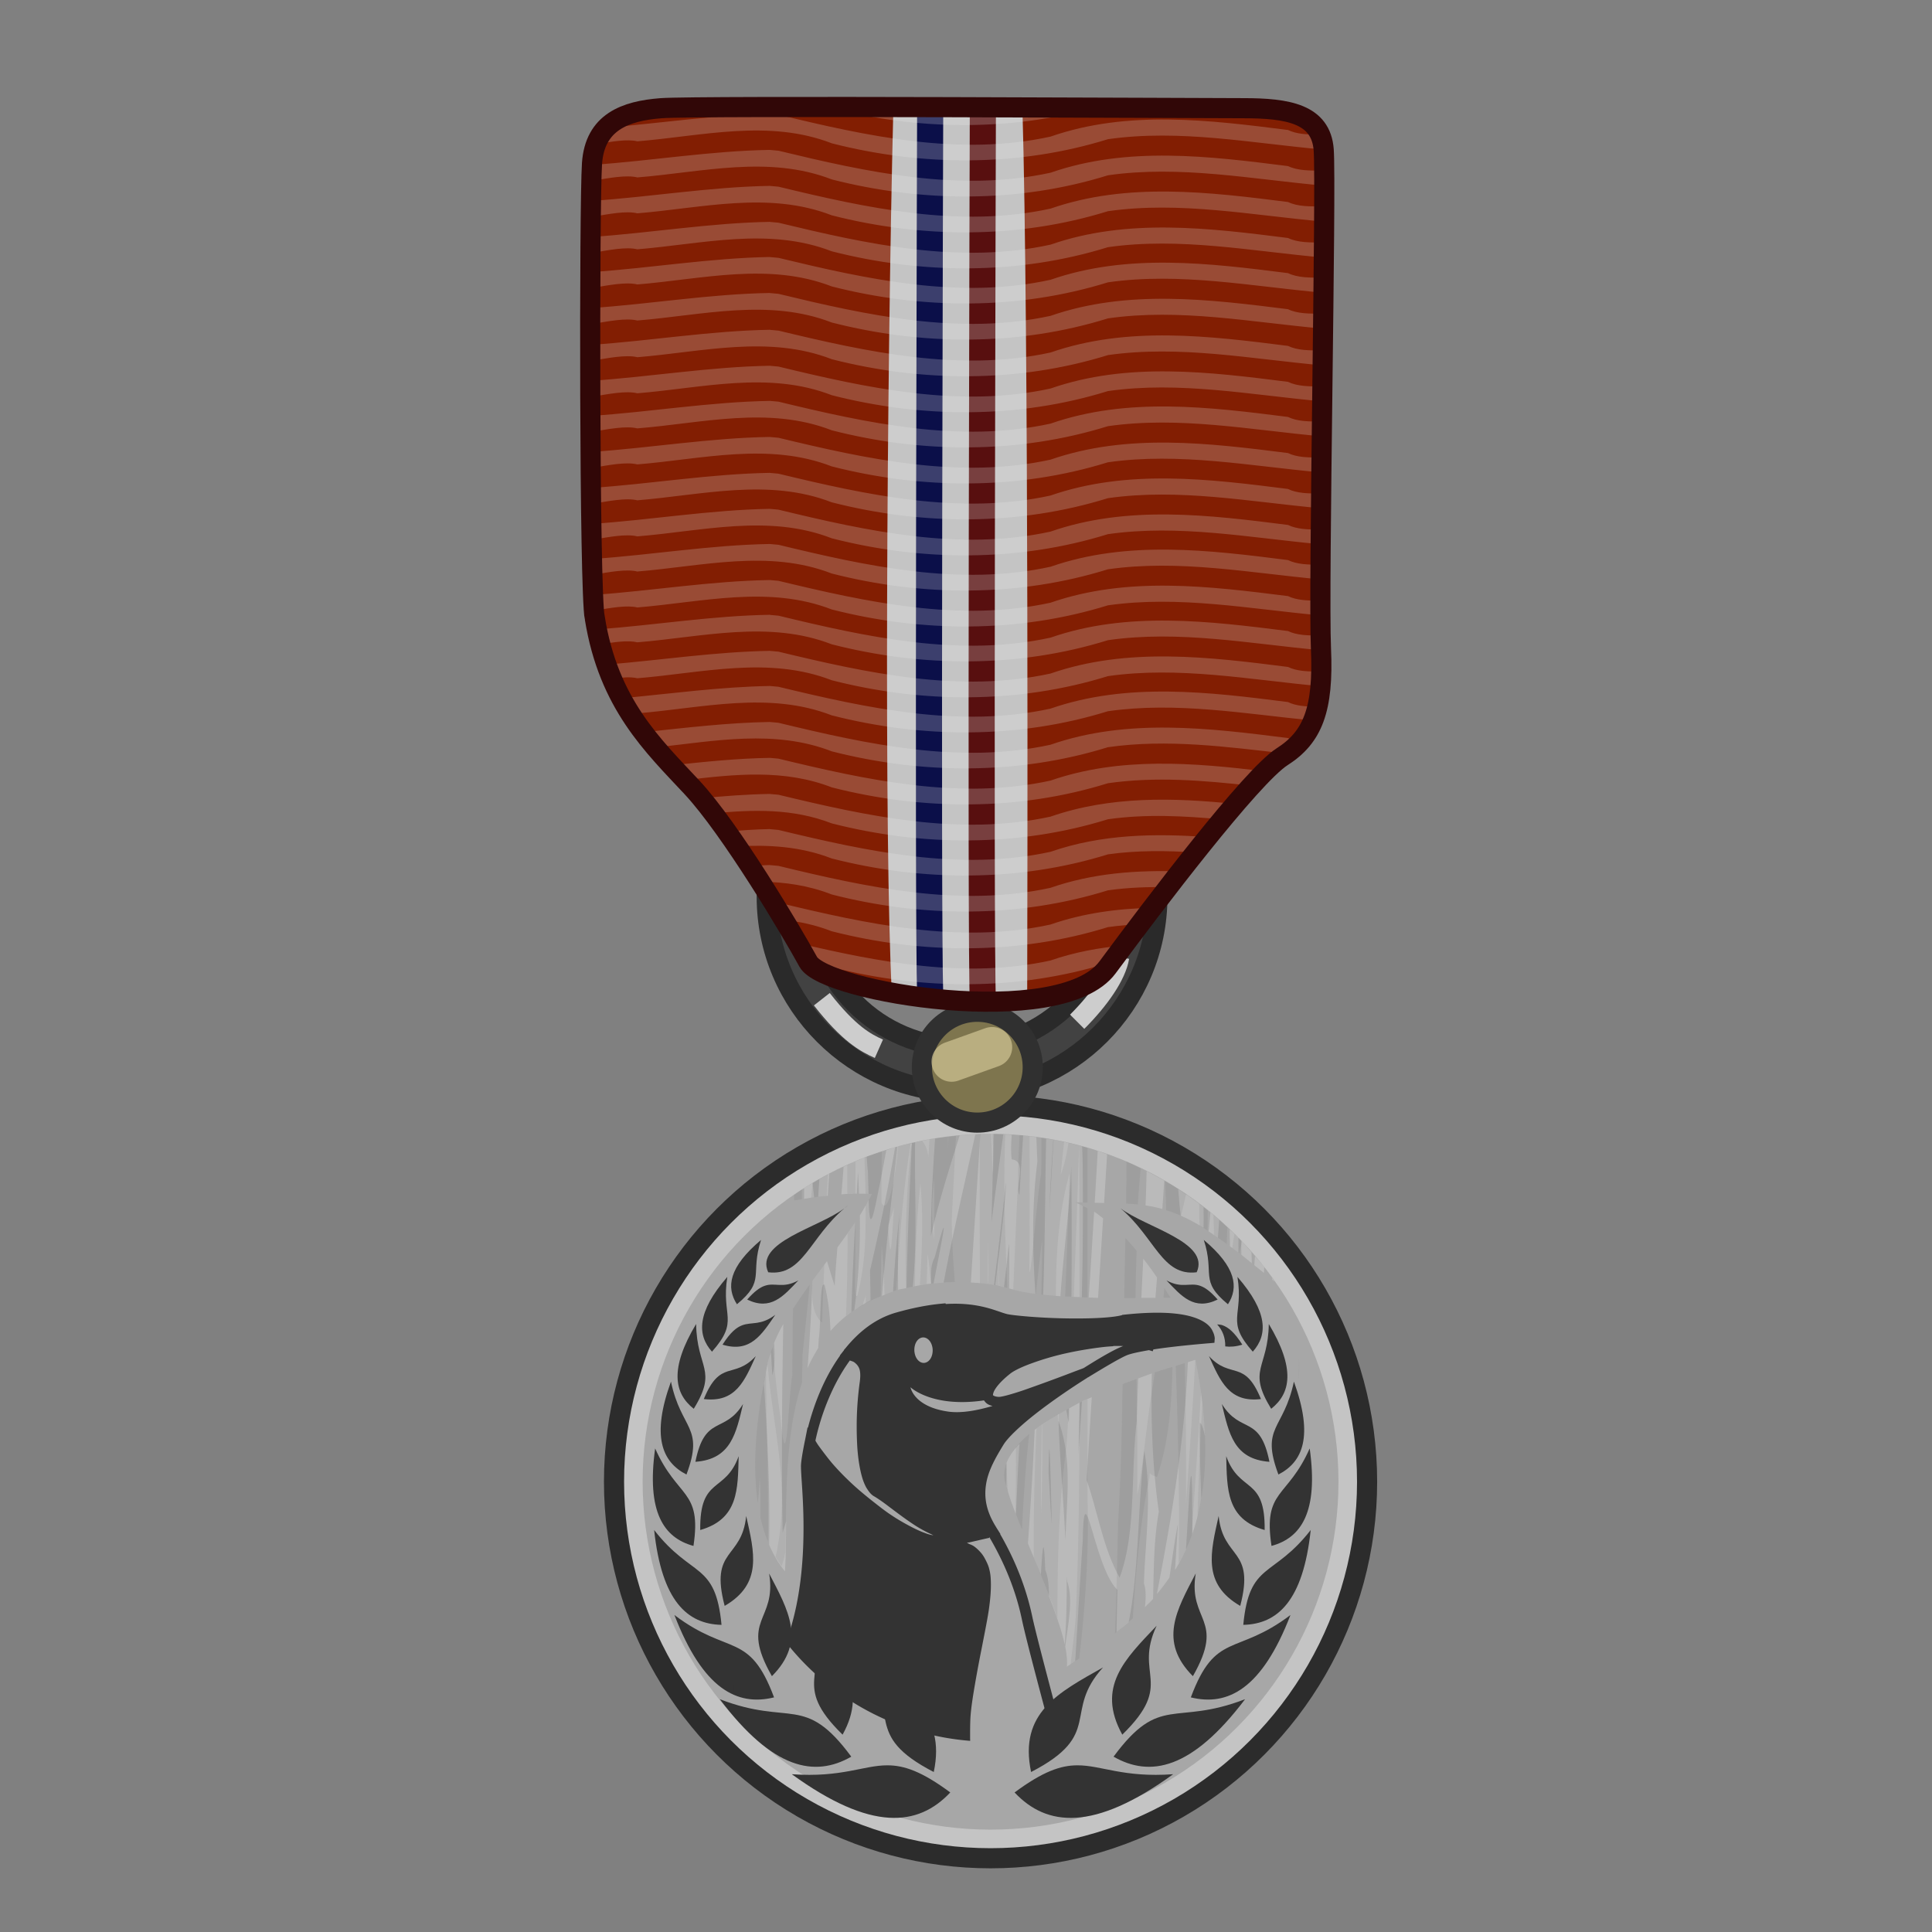 <?xml version="1.0" encoding="UTF-8" standalone="no"?>
<svg
   xmlns:dc="http://purl.org/dc/elements/1.1/"
   xmlns:cc="http://creativecommons.org/ns#"
   xmlns:rdf="http://www.w3.org/1999/02/22-rdf-syntax-ns#"
   xmlns:svg="http://www.w3.org/2000/svg"
   xmlns="http://www.w3.org/2000/svg"
   width="100%"
   height="100%"
   id="medal01"
   version="1.1"
   viewBox="0 0 48 48">
  <rect x="0" y="0" width="48" height="48" fill="#808080" stroke="none"/>
  <defs
     id="defs4138" />
  <circle
     r="9.355"
     cy="36.813"
     cx="24.61"
     id="path4219"
     style="fill:#c4c4c4;stroke-width:0.5;stroke-linecap:butt;marker:none" />
  <circle
     style="fill:#a7a7a7;stroke-width:0.5;stroke-linecap:butt;marker:none"
     id="circle4364"
     cx="24.61"
     cy="36.813"
     r="8.644" />
  <path
     id="path8735"
     d="m 21.066,29.947 c -0.029,0.023 -0.058,0.045 -0.085,0.068 0.03,-0.023 0.06,-0.044 0.085,-0.068 z m -0.089,0.074 c -0.639,0.481 -2.233,0.839 -1.891,1.588 0.858,0.107 1.031,-0.86 1.891,-1.588 z m 6.863,0 c 0.859,0.728 1.032,1.695 1.891,1.588 0.341,-0.748 -1.253,-1.107 -1.891,-1.588 z m -8.932,0.785 c -0.803,0.676 -0.871,1.177 -0.599,1.598 0.722,-0.595 0.319,-0.74 0.599,-1.598 z m 11,0 c 0.281,0.858 -0.122,1.003 0.6,1.598 0.271,-0.421 0.203,-0.923 -0.6,-1.598 z m -11.838,0.918 c -0.763,0.881 -0.751,1.443 -0.381,1.858 0.69,-0.779 0.223,-0.868 0.381,-1.858 z m 12.674,0 c 0.159,0.99 -0.308,1.079 0.381,1.858 0.371,-0.415 0.383,-0.977 -0.381,-1.858 z m -10.91,0.088 c -0.393,0.211 -0.572,0.043 -0.834,0.133 -0.119,0.041 -0.254,0.135 -0.436,0.342 0.584,0.283 0.896,-0.08 1.27,-0.475 z m 9.148,0 c 0.375,0.395 0.686,0.758 1.27,0.475 -0.181,-0.207 -0.316,-0.301 -0.436,-0.342 -0.262,-0.09 -0.441,0.078 -0.834,-0.133 z m -9.72,0.854 c -0.359,0.272 -0.577,0.171 -0.819,0.259 -0.144,0.053 -0.296,0.173 -0.492,0.483 0.69,0.209 0.969,-0.244 1.311,-0.742 z m -1.967,0.228 c -0.666,1.111 -0.544,1.725 -0.059,2.107 0.604,-0.984 0.076,-0.993 0.059,-2.107 z m 14.228,0 c -0.017,1.114 -0.545,1.123 0.059,2.107 0.486,-0.382 0.607,-0.996 -0.059,-2.107 z m -1.283,0.01 c 0.134,0.149 0.205,0.325 0.201,0.547 0.124,0.016 0.262,0.006 0.424,-0.043 -0.196,-0.31 -0.347,-0.43 -0.492,-0.483 -0.044,-0.016 -0.089,-0.014 -0.133,-0.021 z m -11.463,0.789 c -0.543,0.588 -0.879,0.061 -1.291,1.066 0.796,0.096 1.013,-0.455 1.291,-1.066 z m 11.26,0 c 0.278,0.611 0.496,1.162 1.291,1.066 -0.412,-1.005 -0.748,-0.478 -1.291,-1.066 z m -13.367,0.633 c -0.491,1.353 -0.226,1.994 0.385,2.308 0.45,-1.202 -0.13,-1.097 -0.385,-2.308 z m 15.477,0 c -0.256,1.211 -0.835,1.106 -0.385,2.308 0.611,-0.314 0.875,-0.955 0.385,-2.308 z m -13.686,0.556 c -0.468,0.757 -0.947,0.252 -1.184,1.436 0.888,-0.064 1.01,-0.71 1.184,-1.436 z m 11.896,0 c 0.174,0.726 0.294,1.372 1.182,1.436 -0.236,-1.184 -0.714,-0.679 -1.182,-1.436 z m -14.08,1.104 c -0.22,1.584 0.215,2.222 0.952,2.422 0.211,-1.41 -0.395,-1.165 -0.952,-2.422 z m 16.262,0 c -0.557,1.257 -1.161,1.012 -0.949,2.422 0.736,-0.2 1.17,-0.838 0.949,-2.422 z m -14.187,0.193 c -0.334,0.93 -0.972,0.493 -0.955,1.834 0.95,-0.274 0.933,-1.005 0.955,-1.834 z m 12.113,0 c 0.021,0.829 0.005,1.56 0.955,1.834 0.017,-1.341 -0.621,-0.904 -0.955,-1.834 z m -11.926,1.485 c -0.11,1.092 -0.914,0.792 -0.535,2.234 0.95,-0.551 0.735,-1.335 0.535,-2.234 z m 11.738,0 c -0.199,0.899 -0.415,1.683 0.536,2.234 0.378,-1.442 -0.426,-1.142 -0.536,-2.234 z m -14.025,0.349 c 0.188,1.767 0.826,2.338 1.674,2.356 -0.151,-1.577 -0.736,-1.15 -1.674,-2.356 z m 16.312,0 c -0.938,1.206 -1.524,0.779 -1.675,2.356 0.847,-0.018 1.488,-0.589 1.675,-2.356 z m -13.455,1.08 c 0.197,1.204 -0.752,1.113 0.069,2.551 0.861,-0.865 0.404,-1.643 -0.069,-2.551 z m 10.598,0 c -0.473,0.908 -0.932,1.686 -0.07,2.551 0.821,-1.438 -0.126,-1.347 0.07,-2.551 z m -12.951,1.032 c 0.71,1.842 1.56,2.271 2.475,2.046 -0.616,-1.649 -1.121,-1.022 -2.475,-2.046 z m 15.305,0 c -1.354,1.024 -1.859,0.397 -2.475,2.046 0.915,0.225 1.765,-0.204 2.475,-2.046 z m -11.983,0.267 c 0.579,1.226 -0.462,1.421 0.856,2.705 0.655,-1.188 -0.073,-1.88 -0.856,-2.705 z m 8.658,0 c -0.783,0.825 -1.508,1.518 -0.853,2.705 1.317,-1.285 0.275,-1.479 0.853,-2.705 z m -7.322,1.035 c 1.013,1.115 -0.032,1.661 1.785,2.598 0.311,-1.475 -0.685,-1.976 -1.785,-2.598 z m 5.99,0 c -1.1,0.622 -2.097,1.123 -1.787,2.598 1.817,-0.937 0.774,-1.483 1.787,-2.598 z m -9.521,0.789 c 1.322,1.751 2.359,1.948 3.267,1.428 -1.162,-1.573 -1.508,-0.748 -3.267,-1.428 z m 13.051,0 c -1.76,0.68 -2.105,-0.145 -3.268,1.428 0.908,0.52 1.945,0.322 3.268,-1.428 z m -8.883,1.643 c -0.6,-0.002 -1.138,0.31 -2.379,0.221 1.973,1.43 3.141,1.301 3.937,0.453 -0.709,-0.526 -1.148,-0.673 -1.558,-0.674 z m 4.715,0 c -0.41,10e-4 -0.849,0.148 -1.559,0.674 0.796,0.848 1.966,0.977 3.94,-0.453 -1.242,0.089 -1.782,-0.223 -2.381,-0.221 z"
     style="fill:#333333;stroke-width:0.2;stroke-linejoin:round;stroke-opacity:1" />
  <path
     style="fill:#333333"
     id="path4"
     d="m 23.49,32.38 -0.082,0.008 c -0.315,0.028 -0.691,0.094 -1.146,0.223 -0.516,0.148 -0.92,0.476 -1.24,0.865 l -0.008,0.01 c -0.014,0.016 -0.031,0.035 -0.047,0.055 l 0,0.007 -0.102,0.129 0.008,0 c -0.417,0.582 -0.661,1.251 -0.801,1.799 l -0.008,-0.016 -0.062,0.315 -0.01,0.047 c -0.052,0.26 -0.089,0.478 -0.092,0.595 -0.002,0.247 0.068,0.837 0.063,1.602 -0.003,0.765 -0.077,1.692 -0.354,2.545 l -0.084,0.236 a 6.464,6.464 0 0 0 4.579,2.451 c -0.001,-0.028 -0.002,-0.051 -0.002,-0.082 0,-0.131 -0.001,-0.282 0.007,-0.474 0.014,-0.242 0.058,-0.524 0.11,-0.828 0.052,-0.302 0.112,-0.626 0.176,-0.942 0.06,-0.312 0.124,-0.622 0.168,-0.902 0.041,-0.28 0.062,-0.526 0.054,-0.734 -0.002,-0.105 -0.013,-0.2 -0.035,-0.288 -0.019,-0.087 -0.055,-0.168 -0.094,-0.242 -0.035,-0.071 -0.076,-0.137 -0.129,-0.195 -0.052,-0.058 -0.112,-0.115 -0.175,-0.156 -0.031,-0.019 -0.064,-0.033 -0.102,-0.047 -0.022,-0.011 -0.04,-0.024 -0.062,-0.035 0.024,0 0.049,-0.003 0.074,-0.008 0.205,-0.047 0.34,-0.079 0.482,-0.11 l 0.002,-0.021 c 0.458,0.779 0.693,1.483 0.811,2.051 0.109,0.519 0.56,2.198 0.736,2.853 a 6.464,6.464 0 0 0 0.258,-0.07 c -0.182,-0.686 -0.63,-2.363 -0.735,-2.85 -0.12,-0.57 -0.348,-1.274 -0.8,-2.058 l 0.008,0 -0.094,-0.149 -0.028,-0.047 c -0.246,-0.4 -0.287,-0.738 -0.232,-1.062 0.055,-0.324 0.228,-0.633 0.428,-0.959 0.109,-0.181 0.433,-0.486 0.828,-0.793 0.389,-0.302 0.843,-0.612 1.26,-0.875 0.002,0 0.002,-0.005 0.007,-0.008 l 0.008,0 c 0.442,-0.271 0.858,-0.516 0.998,-0.562 0.129,-0.044 0.316,-0.078 0.514,-0.114 l 0.094,0.028 0.015,-0.045 c 0.554,-0.088 1.407,-0.156 1.407,-0.156 l 0.111,-0.01 0.008,-0.11 c 0,0 -0.003,-0.081 -0.047,-0.166 -0.036,-0.09 -0.113,-0.185 -0.264,-0.267 -0.302,-0.165 -0.868,-0.274 -1.976,-0.151 l -0.01,0 -0.008,0.008 c -0.269,0.072 -0.89,0.092 -1.482,0.078 -0.593,-0.013 -1.176,-0.066 -1.354,-0.101 -0.247,-0.052 -0.674,-0.306 -1.541,-0.254 l -0.008,-0.016 0,-0.002 z m -0.56,0.848 c 0.126,-0.005 0.234,0.128 0.242,0.307 0.005,0.175 -0.086,0.318 -0.215,0.326 -0.126,0.005 -0.232,-0.129 -0.24,-0.307 -0.006,-0.175 0.084,-0.318 0.213,-0.326 z m 4.728,0.213 c 0.091,-0.003 0.176,0 0.25,0 -0.219,0.082 -0.572,0.288 -0.986,0.549 l -0.01,0 c -0.003,0.002 -0.002,0.005 -0.008,0.008 -0.151,0.054 -0.285,0.107 -0.447,0.168 -0.362,0.137 -0.726,0.268 -1.025,0.373 -0.297,0.101 -0.54,0.166 -0.606,0.166 -0.096,0 -0.14,-0.03 -0.148,-0.036 -0.006,-0.005 -0.008,-0.005 -0.008,-0.007 0,-0.003 0,-0.023 0.008,-0.047 0.011,-0.047 0.05,-0.118 0.121,-0.203 0.071,-0.085 0.171,-0.181 0.295,-0.28 0.107,-0.085 0.313,-0.181 0.56,-0.269 0.244,-0.088 0.532,-0.175 0.828,-0.24 0.294,-0.066 0.602,-0.116 0.868,-0.149 0.112,-0.014 0.213,-0.022 0.306,-0.027 l 0.002,-0.006 z m -6.543,0.359 c 0.035,0.016 0.081,0.024 0.108,0.045 0.055,0.041 0.101,0.089 0.129,0.166 0.024,0.072 0.029,0.183 0.007,0.336 -0.024,0.173 -0.05,0.411 -0.064,0.68 -0.014,0.266 -0.014,0.562 0,0.848 0.014,0.282 0.051,0.553 0.111,0.781 0.03,0.115 0.07,0.219 0.119,0.306 0.025,0.042 0.054,0.083 0.084,0.121 0.031,0.036 0.066,0.07 0.11,0.094 0.049,0.028 0.111,0.069 0.185,0.121 0.072,0.05 0.147,0.108 0.235,0.174 0.172,0.129 0.374,0.283 0.586,0.42 0.148,0.096 0.305,0.179 0.466,0.25 -0.016,-0.003 -0.032,-0.002 -0.054,-0.008 l -0.008,0 c -0.044,-0.011 -0.094,-0.025 -0.148,-0.047 -0.11,-0.038 -0.241,-0.099 -0.383,-0.175 -0.14,-0.074 -0.296,-0.163 -0.455,-0.27 -0.159,-0.104 -0.318,-0.232 -0.483,-0.361 -0.162,-0.129 -0.332,-0.269 -0.494,-0.42 -0.159,-0.148 -0.31,-0.3 -0.455,-0.465 -0.071,-0.08 -0.14,-0.168 -0.203,-0.25 -0.063,-0.082 -0.125,-0.165 -0.186,-0.25 -0.016,-0.025 -0.043,-0.066 -0.062,-0.102 l 0,-0.007 c 0.12,-0.565 0.389,-1.348 0.855,-1.987 z m 1.506,0.666 c 0,0 0.537,0.516 1.826,0.326 0.011,0.017 0.031,0.041 0.047,0.057 0.044,0.044 0.1,0.066 0.166,0.082 -0.367,0.107 -0.767,0.188 -1.107,0.139 -0.851,-0.123 -0.931,-0.598 -0.932,-0.604 z" />
  <circle
     style="fill:none;stroke:#2c2c2c;stroke-width:0.5;stroke-linecap:butt;marker:none"
     id="circle4357"
     cx="24.61"
     cy="36.813"
     r="9.355" />
  <path
     id="path4368"
     d="m 24.609,28.169 a 8.644,8.644 0 0 0 -0.253,0.01 l -0.235,3.684 c 0.208,0.012 0.403,0.032 0.576,0.062 0.1,-0.851 0.207,-1.703 0.295,-2.554 0.012,0.252 -0.123,1.419 -0.265,2.556 0.082,0.015 0.146,0.035 0.218,0.053 0.041,-0.358 0.084,-0.716 0.118,-1.074 0.019,0.069 0.011,0.644 0.009,1.105 0.029,0.009 0.068,0.015 0.094,0.024 0.141,0.047 0.339,0.081 0.559,0.111 -0.074,-1.1 -0.092,-2.2 0.05,-3.295 -0.014,-0.198 -0.018,-0.399 -0.027,-0.598 a 8.644,8.644 0 0 0 -0.328,-0.043 c -0.034,0.531 -0.072,1.097 -0.092,1.477 -0.117,-0.212 0.206,-0.84 -0.193,-0.883 -0.022,-0.165 -0.017,-0.375 0.002,-0.609 a 8.644,8.644 0 0 0 -0.211,-0.01 c -0.099,0.727 -0.201,1.453 -0.291,2.18 0.016,-0.646 0.031,-1.292 0.049,-1.938 -0.003,-0.085 0.004,-0.169 0.004,-0.254 a 8.644,8.644 0 0 0 -0.079,-0.004 z m -0.378,0.014 a 8.644,8.644 0 0 0 -0.389,0.027 c -0.259,0.831 -0.525,1.66 -0.713,2.502 0,-0.811 0.049,-1.62 0.103,-2.429 a 8.644,8.644 0 0 0 -0.496,0.101 c -0.019,1.196 0.06,2.399 -0.058,3.582 0.154,-0.031 0.306,-0.059 0.459,-0.076 -0.012,-0.222 -0.024,-0.444 0.086,-0.652 0.433,-1.609 0.13,-0.199 -0.028,0.648 0.085,-0.008 0.168,-0.017 0.25,-0.021 0.228,-1.232 0.522,-2.456 0.786,-3.682 z m 1.759,0.108 c -0.024,1.292 -0.028,2.585 -0.072,3.876 0.137,0.015 0.277,0.027 0.428,0.038 0.074,-1.078 0.231,-2.158 0.269,-3.231 0.013,1.081 0.014,2.162 0.004,3.242 0.086,0.005 0.171,0.009 0.258,0.012 0.02,-0.755 0.028,-1.509 0.027,-2.264 -0.064,-0.03 -0.128,-0.072 -0.193,-0.093 0.081,0.003 0.118,0.001 0.193,0.004 -0.001,-0.444 0,-0.887 -0.015,-1.331 -0.002,-0.02 -0.003,-0.04 -0.004,-0.06 a 8.644,8.644 0 0 0 -0.709,-0.166 c -0.035,0.598 -0.072,1.196 -0.104,1.795 0.017,-0.599 0.058,-1.197 0.096,-1.795 a 8.644,8.644 0 0 0 -0.178,-0.027 z m -3.334,0.113 a 8.644,8.644 0 0 0 -0.359,0.08 c -0.139,1.236 -0.284,2.472 -0.385,3.711 0.092,-0.036 0.182,-0.076 0.276,-0.106 0.039,-0.662 0.091,-1.324 0.168,-1.982 -0.055,0.643 -0.048,1.29 -0.042,1.937 0.069,-0.019 0.139,-0.026 0.208,-0.043 0.022,-1.2 0.075,-2.399 0.134,-3.597 z m -0.418,0.099 a 8.644,8.644 0 0 0 -0.218,0.073 c -0.07,0.366 -0.135,0.733 -0.215,1.097 -0.18,0.955 -0.21,0.637 -0.223,0.137 -0.069,0.129 -0.138,0.257 -0.219,0.385 0.013,0.793 -0.035,1.576 -0.138,2.357 0.131,-0.088 0.263,-0.177 0.404,-0.246 -0.004,-0.246 -0.008,-0.492 -0.014,-0.738 0.236,-1.015 0.45,-2.037 0.623,-3.065 z m 5.034,0.09 c -0.024,0.43 -0.047,0.86 -0.075,1.289 0.082,0.002 0.157,0.005 0.233,0.006 l 0.076,-1.209 a 8.644,8.644 0 0 0 -0.234,-0.086 z m -5.741,0.147 a 8.644,8.644 0 0 0 -0.572,0.248 c -0.018,0.228 -0.034,0.457 -0.055,0.685 0.147,-0.012 0.269,-0.015 0.383,-0.017 0.01,-0.18 0.021,-0.36 0.029,-0.539 0.013,0.181 0.018,0.361 0.026,0.541 0.084,0 0.175,-0.002 0.236,0.006 -0.004,-0.21 -0.009,-0.383 -0.017,-0.582 -0.016,-0.115 -0.018,-0.228 -0.03,-0.342 z m 6.957,0.359 c -0.008,0.283 -0.015,0.567 -0.027,0.85 0.137,0.018 0.279,0.049 0.416,0.088 0.019,-0.235 0.033,-0.469 0.049,-0.704 a 8.644,8.644 0 0 0 -0.438,-0.234 z m -7.886,0.061 a 8.644,8.644 0 0 0 -0.246,0.14 l -0.028,0.432 c 0.09,-0.011 0.155,-0.014 0.238,-0.024 l 0.036,-0.548 z m -0.413,0.234 a 8.644,8.644 0 0 0 -0.21,0.123 c -0.002,0.089 0,0.179 -0.002,0.268 0.076,-0.011 0.174,-0.03 0.248,-0.039 -0.01,-0.118 -0.025,-0.235 -0.036,-0.352 z m 9.083,0.15 c 0.017,0.184 0.033,0.416 0.05,0.549 0.006,0.036 0.007,0.072 0.012,0.108 0.176,0.08 0.359,0.172 0.568,0.302 0.004,-0.171 0.002,-0.341 0,-0.511 a 8.644,8.644 0 0 0 -0.63,-0.448 z m -2.088,0.559 c -0.046,0.711 -0.086,1.422 -0.135,2.133 0.079,0.002 0.154,0.008 0.232,0.01 l 0.125,-1.977 c -0.074,-0.056 -0.146,-0.118 -0.222,-0.166 z m 2.89,0.018 c -0.015,0.157 -0.028,0.315 -0.045,0.472 0.07,0.046 0.154,0.107 0.229,0.158 0.013,-0.148 0.022,-0.296 0.033,-0.445 a 8.644,8.644 0 0 0 -0.217,-0.185 z m -8.826,0.244 c -0.14,0.211 -0.289,0.419 -0.443,0.627 -0.024,0.318 -0.053,0.638 -0.067,0.957 -0.067,-0.204 -0.128,-0.411 -0.191,-0.616 -0.124,0.163 -0.243,0.326 -0.363,0.487 -0.023,0.723 -0.066,1.447 -0.12,2.172 0.075,-0.176 0.166,-0.339 0.264,-0.498 0.005,-0.077 0.01,-0.154 0.014,-0.231 0.059,-0.368 0.02,-1.506 0.148,-1.332 0.092,0.376 0.13,0.756 0.143,1.137 0.158,-0.179 0.331,-0.337 0.519,-0.471 0.022,-0.743 0.054,-1.488 0.096,-2.232 z m 9.303,0.183 c 0.001,0.138 0.006,0.276 0.006,0.414 0.07,0.053 0.137,0.099 0.213,0.157 -0.001,-0.123 -0.001,-0.245 0,-0.368 a 8.644,8.644 0 0 0 -0.219,-0.203 z m 0.287,0.274 c 0.002,0.118 0.001,0.235 0.004,0.353 0.078,0.061 0.176,0.143 0.26,0.209 -0.005,-0.091 -0.006,-0.182 -0.01,-0.273 a 8.644,8.644 0 0 0 -0.254,-0.289 z m 0.342,0.388 c -0.007,0.075 -0.011,0.149 -0.018,0.223 0.079,0.063 0.157,0.125 0.24,0.193 0.003,-0.048 0.006,-0.097 0.008,-0.146 a 8.644,8.644 0 0 0 -0.23,-0.27 z m -2.776,0.063 c -0.016,0.324 -0.031,0.648 -0.047,0.973 0.119,-0.003 0.282,0 0.35,-0.002 0.012,-0.168 0.026,-0.336 0.039,-0.504 -0.1,-0.145 -0.203,-0.293 -0.342,-0.467 z m 3.203,0.482 c -0.001,0.011 0,0.022 -0.001,0.034 0.02,0.016 0.04,0.034 0.06,0.05 a 8.644,8.644 0 0 0 -0.059,-0.084 z m -12.146,1.139 c -0.088,0.157 -0.165,0.314 -0.229,0.471 0.021,0.302 0.021,0.584 -0.043,0.806 -0.011,-0.144 -0.023,-0.407 -0.035,-0.58 -0.02,0.065 -0.049,0.129 -0.064,0.194 -0.038,0.166 -0.073,0.394 -0.111,0.593 0.09,1.335 0.155,2.669 0.13,4.002 0.105,0.239 0.229,0.464 0.393,0.659 0.024,-0.355 0.025,-0.786 0.029,-1.241 -0.029,0.096 -0.06,0.186 -0.086,0.284 -0.032,-1.73 -0.018,-3.459 0.016,-5.188 z m 10.238,0.891 c -0.065,0.018 -0.123,0.039 -0.187,0.058 -0.08,1.932 -0.402,3.855 -0.77,5.76 0.11,-0.129 0.214,-0.266 0.313,-0.41 0.065,-0.448 0.126,-0.897 0.211,-1.34 l -0.073,1.154 c 0.099,-0.16 0.189,-0.332 0.272,-0.513 0.034,-0.537 0.063,-1.074 0.099,-1.61 0.058,-0.681 0.057,0.392 0.061,1.219 0.094,-0.266 0.164,-0.561 0.219,-0.873 -0.018,-0.626 -0.045,-1.251 -0.037,-1.877 0.045,-0.001 0.086,0.13 0.129,0.326 -0.023,-0.568 -0.094,-1.192 -0.237,-1.894 z m -1.082,0.338 c -0.119,0.04 -0.225,0.083 -0.34,0.125 -0.011,0.354 -0.029,0.709 -0.035,1.064 -0.154,1.262 -0.007,2.765 -0.426,3.883 -0.422,-0.763 -0.537,-1.623 -0.82,-2.426 l 0.129,-2.057 c -0.079,0.036 -0.169,0.069 -0.244,0.106 -0.027,0.437 -0.061,0.873 -0.084,1.31 0,-0.425 0.017,-0.853 0.025,-1.279 -0.093,0.046 -0.172,0.094 -0.259,0.141 -0.004,0.12 -0.004,0.241 -0.008,0.361 -0.028,-0.107 -0.042,-0.215 -0.065,-0.322 -0.299,0.163 -0.567,0.328 -0.785,0.496 -0.039,0.94 -0.1,1.881 -0.166,2.822 0.109,0.258 0.212,0.506 0.322,0.774 0.037,-0.654 0.073,-1.071 0.108,-0.116 0.074,0.173 0.091,0.403 0.092,0.653 0.166,0.433 0.321,0.856 0.392,1.203 0.056,-0.791 0.062,-1.584 0.026,-2.381 -0.002,0.27 -0.002,0.54 0.035,0.809 0.156,0.439 0.024,1.055 -0.049,1.617 0.036,0.189 0.055,0.362 0.041,0.502 0.067,-0.045 0.138,-0.093 0.207,-0.139 0.065,-1.007 0.121,-2.015 0.189,-3.021 0.029,-1.783 0.291,0.728 0.862,1.252 -0.012,0.347 -0.017,0.697 -0.024,1.046 0.102,-0.078 0.202,-0.158 0.301,-0.242 0.261,-1.276 0.222,-2.869 0.389,-4.254 0.193,1.108 0.028,2.179 -0.01,3.285 0.055,0.161 0.051,0.369 0.025,0.594 0.068,-0.068 0.138,-0.133 0.203,-0.205 0.019,-0.724 0.013,-1.453 0.143,-2.164 -0.164,-1.147 -0.199,-2.292 -0.174,-3.437 z m -2.322,1.171 c 0.357,0.969 0.201,1.976 0.176,2.979 -0.05,-0.994 -0.135,-1.99 -0.176,-2.979 z m -0.967,0.577 c -0.148,0.159 -0.264,0.319 -0.322,0.478 -0.001,0.19 -0.004,0.379 -0.004,0.568 0.052,0.199 0.133,0.436 0.238,0.704 0.03,-0.584 0.049,-1.167 0.088,-1.75 z m 0.742,0.138 c 0.021,-0.016 0.047,1.415 0.063,1.85 -0.041,-0.42 -0.05,-0.842 -0.082,-1.262 0.005,-0.417 0.012,-0.582 0.019,-0.588 z"
     style="font-style:normal;font-variant:normal;font-weight:normal;font-stretch:normal;font-size:medium;line-height:normal;font-family:sans-serif;text-indent:0;text-align:start;text-decoration:none;text-decoration-line:none;word-spacing:normal;text-transform:none;direction:ltr;block-progression:tb;writing-mode:lr-tb;baseline-shift:baseline;text-anchor:start;white-space:normal;fill:#ebebeb;fill-opacity:0.276;stroke-width:0.2;stroke-linecap:round;marker:none" />
  <path
     id="path4373"
     d="m 24.609,28.169 a 8.644,8.644 0 0 0 -0.263,0.01 c -0.004,1.079 -0.012,2.158 0,3.235 l 0,0.466 c 0.171,0.017 0.33,0.038 0.472,0.067 -0.013,-0.338 -0.036,-0.676 -0.043,-1.014 0.017,0.259 0.036,0.67 0.055,1.018 0.072,0.015 0.135,0.031 0.197,0.049 -0.057,-1.272 -0.102,-2.544 -0.052,-3.813 a 8.644,8.644 0 0 0 -0.319,-0.016 c 0.023,0.464 0.036,0.868 0.008,0.959 -0.016,-0.32 -0.028,-0.64 -0.041,-0.961 a 8.644,8.644 0 0 0 -0.014,0 z m 0.723,0.036 c -0.018,0.386 -0.044,0.773 -0.037,1.156 -0.039,0.682 -0.081,1.749 -0.121,2.676 0.143,0.047 0.342,0.081 0.562,0.111 0.051,-0.446 0.093,-0.893 0.155,-1.338 0.005,0.452 -0.01,0.902 -0.02,1.354 0.118,0.013 0.234,0.025 0.363,0.035 -10e-4,-1.027 0.06,-2.047 0.338,-3.045 -0.026,1.019 -0.064,2.037 -0.109,3.056 0.071,0.005 0.144,0.005 0.217,0.008 0.024,-0.775 0.056,-1.548 0.084,-2.322 -0.018,-0.007 -0.035,-0.019 -0.053,-0.025 0.022,0.001 0.031,0.001 0.053,0.002 0.016,-0.47 0.027,-0.94 0.05,-1.409 a 8.644,8.644 0 0 0 -0.269,-0.068 c -0.04,0.27 -0.097,0.537 -0.193,0.797 0.024,-0.274 0.056,-0.549 0.086,-0.824 a 8.644,8.644 0 0 0 -0.219,-0.043 c -0.006,0.056 -0.005,-0.006 -0.008,-0.002 a 8.644,8.644 0 0 0 -0.338,-0.051 c 0.001,0.295 0.002,0.59 -0.004,0.885 -0.109,0.578 -0.279,2.894 -0.295,2.371 0.01,-1.1 0.004,-2.201 0.004,-3.301 a 8.644,8.644 0 0 0 -0.246,-0.023 z m -1.582,0.015 a 8.644,8.644 0 0 0 -0.186,0.024 c -0.007,0.123 -0.017,0.358 -0.023,0.4 0.015,-0.129 0.006,-0.266 0.012,-0.398 a 8.644,8.644 0 0 0 -0.459,0.058 c -0.011,0.15 -0.016,0.301 -0.031,0.449 -0.011,-0.18 -0.077,-0.315 -0.153,-0.408 a 8.644,8.644 0 0 0 -0.25,0.057 c -0.026,0.082 -0.051,0.175 -0.047,0.348 -0.111,1.082 -0.122,2.168 -0.105,3.253 0.075,-0.018 0.149,-0.034 0.224,-0.048 0.008,-0.856 0.043,-1.71 0.135,-2.561 0.079,0.843 0.038,1.688 -0.013,2.535 0.056,-0.009 0.111,-0.02 0.168,-0.027 0.01,-0.253 0.013,-0.507 0.025,-0.76 0.038,0.25 0.063,0.5 0.08,0.75 0.204,-0.023 0.402,-0.039 0.596,-0.041 -0.042,-0.515 -0.074,-1.032 -0.078,-1.549 0.036,-0.693 0.07,-1.388 0.105,-2.082 z m -1.125,0.19 a 8.644,8.644 0 0 0 -0.311,0.07 c -0.069,0.791 -0.246,1.745 -0.416,1.398 0,-0.422 0.006,-0.843 0.01,-1.265 a 8.644,8.644 0 0 0 -0.431,0.144 c 0.01,0.302 0.02,0.603 0.029,0.905 0.046,0.003 0.124,-0.003 0.158,0.004 -0.047,0.094 -0.106,0.187 -0.16,0.281 0.012,0.757 -0.011,1.51 -0.201,2.238 -0.117,0.166 -0.025,-0.969 -0.055,-1.34 0.001,-0.16 0.002,-0.321 0.002,-0.482 -0.064,0.096 -0.128,0.193 -0.195,0.289 0.004,0.682 -0.009,1.362 -0.037,2.039 0.13,-0.103 0.271,-0.184 0.414,-0.266 0.025,-0.081 0.051,-0.162 0.078,-0.242 -10e-4,0.065 0.002,0.129 0.002,0.193 0.12,-0.064 0.242,-0.119 0.367,-0.169 0.007,-0.419 0.01,-0.838 0.027,-1.254 0.04,0.407 0.06,0.811 0.071,1.216 0.096,-0.036 0.19,-0.08 0.289,-0.109 0.081,-1.22 0.161,-2.446 0.359,-3.65 z m 4.191,0.056 c -0.003,0.469 0.003,0.938 0.002,1.407 0.08,0.002 0.125,0.004 0.2,0.005 l 0,-1.361 a 8.644,8.644 0 0 0 -0.202,-0.051 z m 1.17,0.389 c 0.002,0.147 -0.005,0.301 0.002,0.443 -0.008,0.201 -0.005,0.403 -0.011,0.604 0.093,0.004 0.204,0.014 0.293,0.021 0.015,-0.299 0.045,-0.597 0.068,-0.896 a 8.644,8.644 0 0 0 -0.352,-0.172 z m -6.73,0.002 a 8.644,8.644 0 0 0 -0.205,0.09 c 0.001,0.238 0,0.475 0.002,0.713 0.078,-0.005 0.131,-0.002 0.199,-0.004 -0.001,-0.268 0.003,-0.533 0.004,-0.799 z m -0.686,0.32 a 8.644,8.644 0 0 0 -0.381,0.219 c -0.013,0.12 -0.025,0.241 -0.039,0.361 0.14,-0.018 0.264,-0.032 0.391,-0.047 0.008,-0.177 0.02,-0.355 0.029,-0.533 z m 2.643,0.106 0,1.502 c -0.093,-0.502 -0.064,-1 0,-1.502 z m 5.732,0.062 c 0.01,0.241 0.026,0.482 0.028,0.723 0.118,0.037 0.241,0.078 0.369,0.137 0.043,-0.18 0.084,-0.36 0.127,-0.539 a 8.644,8.644 0 0 0 -0.524,-0.321 z m -9.023,0.207 a 8.644,8.644 0 0 0 -0.191,0.137 c -10e-4,0.045 -0.002,0.09 -0.002,0.135 0.061,-0.009 0.131,-0.021 0.191,-0.03 0.001,-0.08 0.001,-0.161 0.002,-0.242 z m 9.873,0.358 c 0,0.177 -10e-4,0.354 0.01,0.539 0.062,0.037 0.129,0.08 0.195,0.123 0.004,-0.167 0.004,-0.334 0.008,-0.5 a 8.644,8.644 0 0 0 -0.213,-0.162 z m -2.977,0.013 c 0,0.768 0.001,1.535 0.004,2.303 0.066,0.003 0.129,0.006 0.196,0.008 l 0,-2.215 c -0.066,-0.035 -0.133,-0.068 -0.2,-0.096 z m -4.607,0.082 c -0.051,0.718 -0.082,1.666 -0.147,0.455 l 0.071,-0.216 0.076,-0.239 z m 7.936,0.172 c 0.004,0.169 0.014,0.338 0.013,0.506 0.102,0.069 0.207,0.141 0.319,0.223 0.003,-0.138 0.009,-0.275 0.013,-0.412 a 8.644,8.644 0 0 0 -0.345,-0.317 z m 0.523,0.481 c -0.018,0.116 -0.041,0.23 -0.051,0.347 0.057,0.043 0.12,0.089 0.18,0.135 -0.001,-0.015 -0.002,-0.03 -0.002,-0.045 0.017,-0.084 0.043,-0.166 0.062,-0.25 a 8.644,8.644 0 0 0 -0.189,-0.187 z m -2.709,0.101 c -0.011,0.497 -0.023,0.994 -0.029,1.491 0.13,-10e-4 0.172,-10e-4 0.281,-0.002 -10e-4,-0.393 0.017,-0.784 0.025,-1.176 -0.089,-0.105 -0.178,-0.21 -0.277,-0.313 z m -3.416,0.035 c 0.04,1.224 -0.018,1.587 0,0.274 l 0,-0.274 z m -4.066,0.629 c -0.1,0.13 -0.194,0.262 -0.291,0.391 -0.033,0.451 -0.002,0.845 0.238,1.045 0.013,-0.479 0.036,-0.957 0.053,-1.436 z m -0.362,0.493 c -0.15,0.202 -0.285,0.403 -0.416,0.603 -0.007,0.548 -0.01,1.097 -0.017,1.645 -0.105,0.624 -0.136,2.765 -0.295,1.041 -0.086,-0.58 -0.145,-1.161 -0.19,-1.743 -0.039,0.108 -0.084,0.215 -0.109,0.323 -0.007,0.03 -0.013,0.076 -0.02,0.107 0.123,1.504 0.546,2.983 0.256,4.492 -0.014,0.135 -0.037,0.199 -0.056,0.291 0.047,0.081 0.094,0.162 0.15,0.237 0.04,-0.124 0.077,-0.249 0.094,-0.381 0.029,-1.201 -0.032,-2.825 0.41,-4.174 0.005,-0.233 0.012,-0.468 0.014,-0.699 0.058,-0.556 0.117,-1.114 0.179,-1.742 z m 8.811,0.084 c -0.005,0.08 -0.014,0.161 -0.02,0.242 0.017,-10e-4 0.172,-0.002 0.172,-0.002 0,0 -0.076,-0.121 -0.152,-0.24 z m 3.347,1.757 c -0.02,0.761 0.009,0.538 0,0 z m -2.578,0.028 c -0.064,1.195 -0.147,2.39 -0.232,3.584 0.007,-1.168 -0.003,-2.335 -0.031,-3.502 -0.076,0.022 -0.149,0.045 -0.223,0.068 0.059,1.635 0.1,3.271 0.074,4.906 0.121,-0.214 0.231,-0.442 0.322,-0.693 0.08,-1.182 0.159,-2.364 0.231,-3.547 -0.037,-0.262 -0.081,-0.532 -0.139,-0.816 0,0 -0.002,0 -0.002,0 z m -0.568,0.175 c -0.145,0.046 -0.298,0.09 -0.438,0.137 -0.025,0.159 -0.044,0.32 -0.074,0.479 -0.119,0.731 -0.292,2.444 -0.365,2.552 0.014,-0.955 0,-1.911 -0.016,-2.867 -0.116,0.042 -0.234,0.084 -0.345,0.127 -0.018,1.129 -0.041,2.259 -0.11,3.387 -0.024,0.934 -0.04,1.868 -0.078,2.801 0.151,-0.115 0.296,-0.24 0.442,-0.368 0.066,-1.079 0.165,-2.156 0.355,-3.226 0.195,-0.738 -0.163,-0.389 0.246,-0.289 0.296,-0.877 0.362,-1.803 0.383,-2.733 z m -10.098,0.133 c -0.188,0.889 -0.368,2.122 -0.203,3.252 0.019,-0.21 0.037,-0.42 0.047,-0.631 0.02,0.239 0.023,0.614 0.018,0.991 0.046,0.207 0.11,0.404 0.187,0.593 0.019,-1.401 -0.04,-2.803 -0.049,-4.205 z m 7.987,0.666 c -0.066,0.031 -0.134,0.061 -0.198,0.092 0,1.772 -0.015,3.541 -0.093,5.311 -0.015,0.261 -0.078,0.747 -0.127,1.183 0.07,-0.047 0.143,-0.095 0.214,-0.142 0.151,-1.327 0.245,-2.658 0.204,-3.998 l 0,-2.446 z m 2.853,0.104 c -0.053,0.934 -0.094,1.869 -0.119,2.804 0.195,-0.755 0.254,-1.672 0.119,-2.804 z m -3.318,0.133 c -0.083,0.044 -0.169,0.088 -0.246,0.132 -0.008,0.131 -0.014,0.262 -0.022,0.393 0.003,-0.126 -0.004,-0.253 -0.004,-0.379 -0.143,0.084 -0.266,0.169 -0.388,0.254 0.003,0.74 0.006,1.48 -0.028,2.219 -0.012,-0.738 0.006,-1.476 0.018,-2.213 -0.043,0.03 -0.09,0.059 -0.131,0.09 -0.048,1.066 -0.078,2.134 -0.066,3.203 0.07,0.166 0.128,0.318 0.197,0.486 0.147,0.358 0.279,0.708 0.389,1.037 -0.002,-1.42 0.028,-2.839 0.22,-4.252 0.027,-0.323 0.041,-0.647 0.061,-0.97 z m -0.983,0.634 c -0.128,0.109 -0.24,0.218 -0.33,0.327 0.002,0.579 0.001,1.092 -0.011,1.628 0.05,0.13 0.103,0.268 0.162,0.409 0.04,-0.821 0.093,-1.6 0.179,-2.364 z m -0.564,0.717 c -0.052,0.143 -0.073,0.286 -0.045,0.426 0.016,0.081 0.05,0.187 0.08,0.285 -0.017,-0.249 -0.029,-0.488 -0.035,-0.711 z m -6.779,5.361 c 0.014,0.575 0.022,0.442 0,0 z"
     style="font-style:normal;font-variant:normal;font-weight:normal;font-stretch:normal;font-size:medium;line-height:normal;font-family:sans-serif;text-indent:0;text-align:start;text-decoration:none;text-decoration-line:none;word-spacing:normal;text-transform:none;direction:ltr;block-progression:tb;writing-mode:lr-tb;baseline-shift:baseline;text-anchor:start;white-space:normal;fill:#2c2c2c;fill-opacity:0.067;stroke-width:0.2;stroke-linecap:round;marker:none" />
  <path
     id="path4142"
     d="m 23.902,17.425 c -2.674,0 -4.853,2.179 -4.853,4.853 0,2.674 2.179,4.853 4.853,4.853 2.674,0 4.853,-2.179 4.853,-4.853 0,-2.674 -2.179,-4.853 -4.853,-4.853 z m 0,1.099 c 2.079,0 3.753,1.674 3.753,3.753 0,2.079 -1.674,3.753 -3.753,3.753 -2.079,0 -3.753,-1.674 -3.753,-3.753 0,-2.079 1.674,-3.753 3.753,-3.753 z"
     style="font-style:normal;font-variant:normal;font-weight:normal;font-stretch:normal;font-size:medium;line-height:normal;font-family:sans-serif;text-indent:0;text-align:start;text-decoration:none;text-decoration-line:none;word-spacing:normal;text-transform:none;direction:ltr;block-progression:tb;writing-mode:lr-tb;baseline-shift:baseline;text-anchor:start;white-space:normal;fill:#424242;stroke:#2a2a2a;stroke-width:0.5;stroke-linecap:butt;marker:none" />
  <path
     id="path4144"
     d="m 14.778,15.358 c 0.344,2.134 1.446,3.167 2.41,4.2 0.964,1.032 2.479,3.58 2.892,4.338 0.413,0.757 6.266,1.721 7.437,0.137 1.17,-1.583 3.58,-4.751 4.338,-5.233 0.757,-0.482 1.032,-1.17 0.964,-2.685 -0.068,-1.514 0.137,-11.5 0.068,-12.395 -0.068,-0.895 -0.895,-1.032 -1.997,-1.032 -1.101,0 -13.566,-0.068 -14.461,0 -0.895,0.068 -1.652,0.344 -1.721,1.377 -0.068,1.032 -0.068,10.604 0.068,11.293 z"
     style="fill:#821e02;stroke-width:0.6;stroke-linecap:butt;stroke-opacity:1" />
  <circle
     r="1.377"
     cy="26.514"
     cx="24.281"
     id="path4140"
     style="fill:#7e754e;stroke:#303030;stroke-width:0.5;stroke-linecap:butt;marker:none" />
  <path
     id="path4146"
     d="m 23.584,2.662 c -0.653,-10e-4 -0.758,0.006 -1.388,0.005 -0.171,6.767 -0.231,18.445 -0.039,21.99 1.051,0.193 2.298,0.28 3.363,0.166 0.005,-2.129 0.043,-16.68 -0.119,-22.156 -0.795,-0.002 -0.979,-0.003 -1.816,-0.005 z"
     style="fill:#c4c4c4;stroke-width:1px;stroke-linecap:butt;stroke-opacity:1" />
  <path
     id="path4151"
     d="m 23.11,2.688 c 0,0 -0.068,20.108 0,22.036"
     style="fill:none;stroke:#0b0f49;stroke-width:0.649;stroke-linecap:butt;stroke-opacity:1" />
  <path
     id="path4153"
     d="m 24.419,2.688 c 0,0 -0.068,20.865 0,22.173"
     style="fill:none;stroke:#580f0f;stroke-width:0.649;stroke-linecap:butt;stroke-opacity:1" />
  <path
     id="path4157"
     d="m 23.041,2.664 c -1.136,-0.002 -1.462,0.006 -2.429,0.007 0.018,0.006 0.036,0.01 0.054,0.017 2.135,0.546 4.405,0.576 6.533,-0.015 -0.746,-0.003 -1.129,-0.002 -2.029,-0.005 -0.709,0.074 -1.419,0.061 -2.128,-0.003 z m -3.912,0.166 c -1.356,0.023 -2.702,0.229 -4.054,0.341 -0.109,0.11 -0.195,0.249 -0.257,0.412 0.39,-0.069 0.77,-0.132 1.017,-0.072 1.607,-0.131 3.264,-0.559 4.832,0.05 2.245,0.574 4.64,0.587 6.861,-0.103 1.792,-0.255 3.573,0.101 5.361,0.259 -0.011,-0.147 -0.05,-0.267 -0.101,-0.376 -0.301,0.007 -0.581,-0.01 -0.785,-0.111 -1.959,-0.249 -3.994,-0.5 -5.903,0.164 -2.259,0.496 -4.561,-0.013 -6.76,-0.545 l -0.21,-0.019 z m 0,0.894 c -1.478,0.024 -2.944,0.272 -4.419,0.373 -0.002,0.037 -10e-4,0.341 -0.003,0.398 0.429,-0.075 0.858,-0.154 1.128,-0.087 1.607,-0.13 3.264,-0.559 4.832,0.05 2.245,0.574 4.64,0.589 6.861,-0.103 1.793,-0.257 3.575,0.099 5.365,0.257 -7.51e-4,-0.119 -2.6e-4,-0.293 -0.002,-0.38 -0.34,0.014 -0.662,0.006 -0.888,-0.105 -1.959,-0.248 -3.994,-0.5 -5.903,0.164 -2.26,0.492 -4.561,-0.015 -6.76,-0.547 l -0.21,-0.019 z m 0,0.894 c -1.48,0.025 -2.949,0.273 -4.427,0.373 -0.002,0.079 -1.47e-4,0.304 -0.002,0.4 0.431,-0.076 0.862,-0.158 1.134,-0.091 1.607,-0.131 3.264,-0.559 4.832,0.05 2.245,0.574 4.64,0.587 6.861,-0.103 1.794,-0.255 3.577,0.102 5.367,0.259 10e-4,-0.181 -3.52e-4,-0.227 0,-0.384 -0.342,0.014 -0.665,0.009 -0.892,-0.103 -1.958,-0.248 -3.993,-0.499 -5.902,0.164 -2.259,0.493 -4.561,-0.014 -6.76,-0.545 l -0.21,-0.019 z m 0,0.894 c -1.482,0.025 -2.953,0.275 -4.433,0.375 -0.001,0.114 -5.75e-4,0.273 -0.002,0.4 0.433,-0.076 0.867,-0.16 1.14,-0.093 1.607,-0.131 3.264,-0.559 4.832,0.05 2.245,0.574 4.64,0.587 6.861,-0.103 1.792,-0.255 3.574,0.101 5.363,0.259 10e-4,-0.115 0.003,-0.272 0.003,-0.382 -0.342,0.014 -0.665,0.007 -0.892,-0.105 -1.957,-0.248 -3.992,-0.499 -5.901,0.165 -2.259,0.496 -4.561,-0.014 -6.76,-0.545 l -0.21,-0.019 z m 0,0.873 c -1.484,0.025 -2.957,0.275 -4.439,0.375 -0.001,0.141 -0.003,0.249 -0.003,0.4 0.436,-0.077 0.873,-0.16 1.148,-0.093 1.607,-0.131 3.264,-0.559 4.832,0.05 2.245,0.574 4.64,0.587 6.861,-0.103 1.789,-0.255 3.568,0.101 5.353,0.259 10e-4,-0.124 0.002,-0.259 0.003,-0.38 -0.338,0.013 -0.658,0.004 -0.882,-0.107 -1.958,-0.248 -3.993,-0.499 -5.902,0.165 -2.259,0.496 -4.561,-0.014 -6.76,-0.545 l -0.21,-0.019 z m 0,0.894 c -1.487,0.024 -2.962,0.275 -4.447,0.375 -6.75e-4,0.162 -10e-4,0.233 -0.002,0.402 0.438,-0.077 0.878,-0.161 1.154,-0.093 1.607,-0.13 3.264,-0.559 4.832,0.05 2.245,0.574 4.64,0.589 6.861,-0.103 1.786,-0.256 3.561,0.097 5.343,0.255 0.001,-0.131 0.002,-0.25 0.003,-0.378 -0.334,0.013 -0.65,0.005 -0.873,-0.105 -1.956,-0.246 -3.991,-0.498 -5.9,0.165 -2.26,0.493 -4.561,-0.015 -6.76,-0.547 l -0.21,-0.019 z m 0,0.914 c -1.489,0.025 -2.966,0.276 -4.453,0.375 -1.63e-4,0.175 -0.004,0.223 -0.003,0.402 0.44,-0.077 0.884,-0.163 1.162,-0.095 1.607,-0.131 3.264,-0.559 4.832,0.05 2.245,0.574 4.64,0.587 6.861,-0.103 1.782,-0.253 3.553,0.097 5.332,0.255 10e-4,-0.135 0.004,-0.243 0.005,-0.376 -0.331,0.012 -0.643,0.002 -0.863,-0.107 -1.958,-0.249 -3.992,-0.499 -5.902,0.164 -2.259,0.492 -4.56,-0.014 -6.759,-0.544 l -0.21,-0.019 z m 0,0.894 c -1.491,0.025 -2.971,0.276 -4.46,0.375 3.64e-4,0.179 -0.002,0.224 -0.002,0.404 0.442,-0.077 0.888,-0.164 1.167,-0.095 1.607,-0.13 3.264,-0.562 4.832,0.048 2.245,0.574 4.64,0.587 6.861,-0.103 1.779,-0.253 3.547,0.096 5.322,0.255 0.001,-0.132 0.002,-0.242 0.003,-0.375 -0.326,0.011 -0.633,-9.594e-4 -0.851,-0.109 -1.958,-0.249 -3.993,-0.499 -5.902,0.166 -2.259,0.492 -4.56,-0.014 -6.759,-0.546 l -0.21,-0.019 z m 0,0.873 c -1.491,0.025 -2.97,0.276 -4.458,0.374 6.81e-4,0.144 0.003,0.259 0.003,0.402 0.44,-0.077 0.882,-0.161 1.16,-0.093 1.608,-0.129 3.264,-0.563 4.832,0.048 2.245,0.576 4.64,0.588 6.861,-0.103 1.776,-0.253 3.542,0.093 5.314,0.253 10e-4,-0.129 0.002,-0.242 0.003,-0.373 -0.323,0.011 -0.627,-10e-4 -0.843,-0.109 -1.958,-0.249 -3.993,-0.499 -5.902,0.166 -2.259,0.492 -4.56,-0.014 -6.759,-0.546 l -0.21,-0.019 z m 0,0.896 c -1.488,0.022 -2.963,0.273 -4.449,0.373 10e-4,0.14 7.27e-4,0.265 0.002,0.402 0.437,-0.077 0.876,-0.161 1.152,-0.093 1.607,-0.131 3.264,-0.559 4.832,0.05 2.245,0.574 4.64,0.587 6.861,-0.103 1.773,-0.252 3.535,0.094 5.304,0.253 0.001,-0.126 0.002,-0.246 0.003,-0.375 -0.32,0.01 -0.62,-10e-4 -0.833,-0.107 -1.958,-0.247 -3.992,-0.499 -5.902,0.164 -2.259,0.492 -4.56,-0.014 -6.759,-0.544 l -0.21,-0.019 z m 0,0.892 c -1.485,0.025 -2.958,0.275 -4.441,0.375 10e-4,0.131 0.002,0.274 0.003,0.4 0.434,-0.076 0.868,-0.16 1.142,-0.093 1.607,-0.131 3.264,-0.559 4.832,0.05 2.245,0.574 4.64,0.587 6.861,-0.103 1.769,-0.252 3.529,0.091 5.294,0.251 10e-4,-0.119 0.002,-0.249 0.003,-0.371 -0.316,0.01 -0.612,-0.003 -0.824,-0.109 -1.957,-0.249 -3.992,-0.499 -5.902,0.164 -2.259,0.492 -4.56,-0.014 -6.759,-0.544 l -0.21,-0.019 z m 0,0.894 c -1.482,0.025 -2.953,0.275 -4.433,0.375 10e-4,0.118 10e-4,0.286 0.003,0.398 0.431,-0.076 0.862,-0.156 1.134,-0.089 1.608,-0.129 3.264,-0.563 4.832,0.048 2.245,0.576 4.64,0.588 6.861,-0.103 1.766,-0.252 3.522,0.09 5.285,0.251 8.53e-4,-0.109 0.002,-0.255 0.003,-0.369 -0.312,0.009 -0.604,-0.007 -0.814,-0.111 -1.958,-0.249 -3.993,-0.499 -5.902,0.166 -2.259,0.492 -4.56,-0.014 -6.759,-0.546 l -0.21,-0.019 z m 0,0.873 c -1.475,0.025 -2.939,0.272 -4.412,0.373 0.004,0.178 0.012,0.247 0.017,0.394 0.419,-0.074 0.834,-0.148 1.099,-0.083 1.607,-0.13 3.264,-0.559 4.832,0.05 2.245,0.575 4.64,0.586 6.861,-0.105 1.766,-0.252 3.522,0.09 5.285,0.251 4.03e-4,-0.148 -8.81e-4,-0.206 0,-0.369 -0.311,0.009 -0.601,-0.007 -0.81,-0.111 -1.958,-0.249 -3.993,-0.499 -5.902,0.166 -2.259,0.492 -4.56,-0.014 -6.759,-0.546 l -0.21,-0.019 z m 0,0.896 c -1.463,0.022 -2.914,0.266 -4.375,0.369 0.006,0.098 0.008,0.336 0.015,0.392 0.407,-0.072 0.807,-0.142 1.064,-0.08 1.607,-0.131 3.264,-0.559 4.832,0.05 2.245,0.574 4.64,0.587 6.861,-0.103 1.767,-0.251 3.525,0.091 5.289,0.251 -10e-4,-0.106 3.8e-4,-0.245 0,-0.371 -0.312,0.009 -0.604,-0.005 -0.814,-0.109 -1.958,-0.247 -3.992,-0.499 -5.902,0.164 -2.259,0.492 -4.56,-0.014 -6.759,-0.544 l -0.21,-0.019 z m 0,0.863 c -1.434,0.023 -2.857,0.257 -4.289,0.363 0.025,0.126 0.05,0.254 0.082,0.373 0.351,-0.061 0.687,-0.107 0.912,-0.052 1.607,-0.13 3.264,-0.559 4.832,0.05 2.245,0.574 4.64,0.589 6.861,-0.103 1.769,-0.254 3.527,0.089 5.292,0.25 -6.66e-4,-0.016 7.47e-4,-0.026 0,-0.042 -0.002,-0.05 -2.45e-4,-0.259 -0.002,-0.328 -0.313,0.009 -0.606,-0.003 -0.816,-0.107 -1.958,-0.247 -3.992,-0.499 -5.902,0.164 -2.259,0.492 -4.56,-0.014 -6.759,-0.546 l -0.21,-0.019 z m 0,0.896 c -1.354,0.023 -2.699,0.229 -4.05,0.341 0.042,0.119 0.083,0.24 0.13,0.351 0.241,-0.033 0.462,-0.051 0.625,-0.011 1.607,-0.131 3.264,-0.559 4.832,0.05 2.245,0.574 4.64,0.587 6.861,-0.103 1.764,-0.251 3.517,0.089 5.277,0.25 0.009,-0.107 0.002,-0.247 0.005,-0.367 -0.31,0.008 -0.6,-0.007 -0.808,-0.111 -1.957,-0.249 -3.992,-0.499 -5.902,0.164 -2.259,0.492 -4.56,-0.014 -6.759,-0.544 l -0.21,-0.019 z m 0,0.873 c -1.233,0.021 -2.459,0.19 -3.689,0.306 0.068,0.127 0.142,0.243 0.216,0.361 0.06,0.003 0.127,10e-4 0.177,0.013 1.607,-0.131 3.264,-0.559 4.832,0.05 2.245,0.574 4.64,0.587 6.861,-0.103 1.702,-0.242 3.394,0.064 5.091,0.23 0.04,-0.1 0.061,-0.229 0.089,-0.345 -0.271,0.002 -0.521,-0.02 -0.707,-0.113 -1.957,-0.249 -3.992,-0.499 -5.902,0.164 -2.259,0.492 -4.56,-0.014 -6.759,-0.544 l -0.21,-0.019 z m 0,0.894 c -1.044,0.017 -2.083,0.143 -3.123,0.253 0.098,0.128 0.194,0.258 0.296,0.378 1.459,-0.158 2.947,-0.452 4.363,0.099 2.245,0.574 4.64,0.587 6.861,-0.103 1.479,-0.211 2.951,-0.009 4.425,0.158 0.13,-0.092 0.248,-0.191 0.347,-0.302 -0.109,-0.017 -0.212,-0.041 -0.298,-0.083 -1.958,-0.249 -3.993,-0.499 -5.902,0.166 -2.259,0.492 -4.56,-0.014 -6.759,-0.546 l -0.21,-0.019 z m 0,0.892 c -0.815,0.013 -1.627,0.097 -2.439,0.185 0.114,0.123 0.226,0.247 0.339,0.367 1.223,-0.147 2.455,-0.278 3.636,0.181 2.245,0.574 4.64,0.589 6.861,-0.103 1.19,-0.17 2.376,-0.07 3.562,0.062 0.122,-0.134 0.236,-0.253 0.341,-0.357 -1.781,-0.216 -3.606,-0.368 -5.332,0.23 -2.259,0.492 -4.56,-0.014 -6.759,-0.546 l -0.21,-0.019 z m 0,0.896 c -0.573,0.009 -1.145,0.053 -1.716,0.109 0.096,0.114 0.196,0.24 0.298,0.375 0.997,-0.098 1.993,-0.126 2.955,0.248 2.245,0.574 4.64,0.587 6.861,-0.103 0.952,-0.135 1.902,-0.082 2.851,0.005 0.109,-0.131 0.22,-0.264 0.324,-0.384 -1.547,-0.16 -3.112,-0.203 -4.603,0.314 -2.259,0.492 -4.56,-0.014 -6.759,-0.544 l -0.21,-0.019 z m 0,0.873 c -0.358,0.006 -0.715,0.033 -1.072,0.06 0.082,0.117 0.162,0.246 0.246,0.369 0.798,-0.043 1.591,0.002 2.363,0.302 2.245,0.574 4.64,0.587 6.861,-0.103 0.726,-0.103 1.451,-0.092 2.175,-0.048 0.111,-0.139 0.199,-0.246 0.308,-0.38 -1.32,-0.097 -2.643,-0.075 -3.912,0.365 -2.259,0.492 -4.56,-0.014 -6.759,-0.544 l -0.21,-0.019 z m 0,0.894 c -0.165,0.002 -0.329,0.019 -0.494,0.027 0.09,0.138 0.168,0.249 0.255,0.386 0.599,0.008 1.193,0.09 1.775,0.318 2.245,0.576 4.64,0.588 6.861,-0.103 0.505,-0.072 1.009,-0.087 1.513,-0.08 0.107,-0.139 0.189,-0.25 0.298,-0.39 -1.096,-0.036 -2.186,0.041 -3.24,0.408 -2.259,0.492 -4.56,-0.014 -6.759,-0.546 l -0.21,-0.019 z m 0.064,0.919 c 0.105,0.172 0.173,0.286 0.265,0.441 0.406,0.043 0.809,0.13 1.207,0.285 2.245,0.574 4.64,0.587 6.861,-0.103 0.269,-0.038 0.537,-0.058 0.806,-0.072 0.102,-0.135 0.204,-0.266 0.312,-0.408 -0.862,0.018 -1.715,0.127 -2.546,0.416 -2.259,0.492 -4.56,-0.014 -6.759,-0.544 l -0.146,-0.013 z m 0.607,1.013 c 0.065,0.114 0.209,0.34 0.253,0.421 0.205,0.047 0.408,0.106 0.611,0.185 2.245,0.574 4.64,0.587 6.861,-0.103 0.023,-0.003 0.046,-0.002 0.07,-0.005 0.086,-0.117 0.234,-0.302 0.332,-0.433 -0.618,0.056 -1.23,0.166 -1.83,0.375 -2.102,0.458 -4.239,0.047 -6.298,-0.439 z m 6.984,1.115 c -0.23,0.054 -0.458,0.118 -0.685,0.197 -0.114,0.025 -0.23,0.036 -0.345,0.056 0.383,-0.054 0.736,-0.132 1.031,-0.253 z"
     style="font-style:normal;font-variant:normal;font-weight:normal;font-stretch:normal;font-size:medium;line-height:normal;font-family:sans-serif;text-indent:0;text-align:start;text-decoration:none;text-decoration-line:none;word-spacing:normal;text-transform:none;direction:ltr;block-progression:tb;writing-mode:lr-tb;baseline-shift:baseline;text-anchor:start;white-space:normal;fill:#eeeeee;fill-opacity:0.214;stroke-width:0.4;stroke-linecap:butt" />
  <path
     id="path4310"
     d="m 26.762,25.385 c 0.559,-0.559 0.97,-1.156 1.044,-1.604"
     style="fill:none;stroke:#cdcdcd;stroke-width:0.5;stroke-linecap:butt" />
  <path
     style="fill:none;stroke:#310707;stroke-width:0.5;stroke-linecap:butt;stroke-opacity:1"
     d="m 14.778,15.358 c 0.344,2.134 1.446,3.167 2.41,4.2 0.964,1.032 2.479,3.58 2.892,4.338 0.413,0.757 6.266,1.721 7.437,0.137 1.17,-1.583 3.58,-4.751 4.338,-5.233 0.757,-0.482 1.032,-1.17 0.964,-2.685 -0.068,-1.514 0.137,-11.5 0.068,-12.395 -0.068,-0.895 -0.895,-1.032 -1.997,-1.032 -1.101,0 -13.566,-0.068 -14.461,0 -0.895,0.068 -1.652,0.344 -1.721,1.377 -0.068,1.032 -0.068,10.604 0.068,11.293 z"
     id="path4155" />
  <path
     id="path4308"
     d="m 20.418,24.825 c 0.671,0.858 1.082,1.082 1.418,1.231"
     style="fill:none;stroke:#cdcdcd;stroke-width:0.5;stroke-linecap:butt;stroke-opacity:1" />
  <path
     id="path4355"
     d="m 23.643,26.376 1.005,-0.36"
     style="fill:none;stroke:#d9cd9b;stroke-width:1px;stroke-linecap:round;stroke-opacity:0.65" />
</svg>
